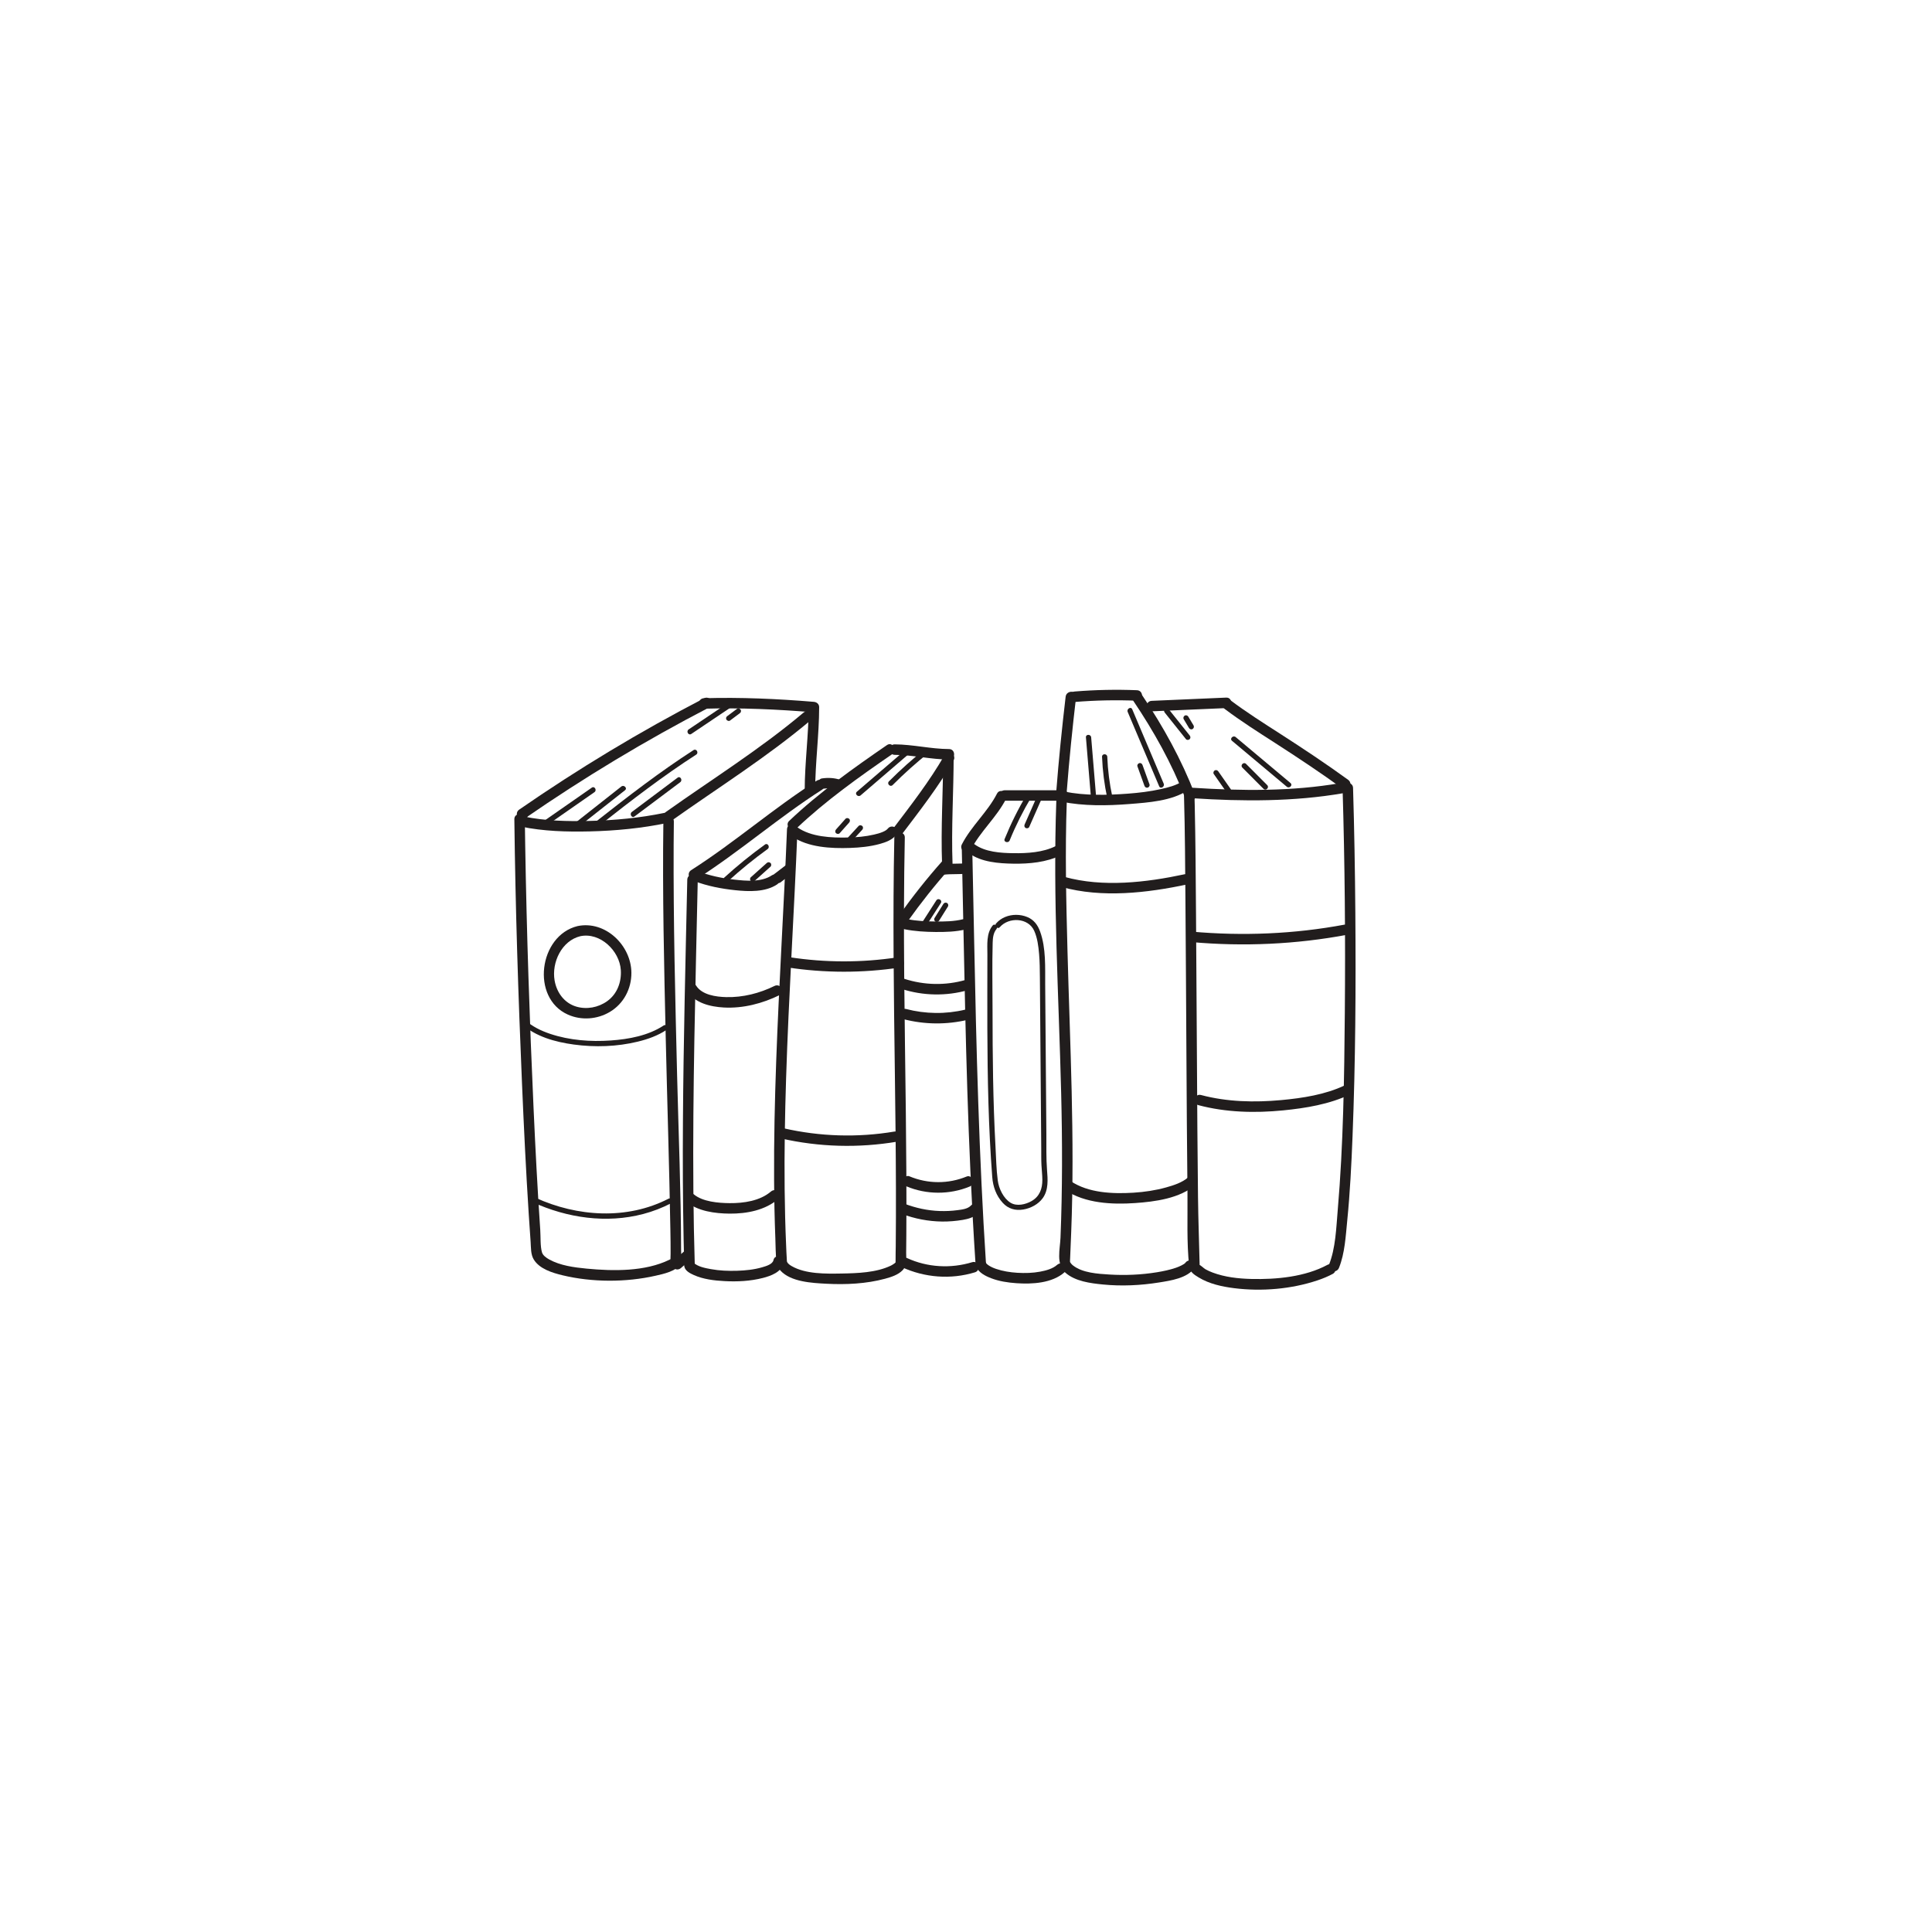 <?xml version="1.0" encoding="utf-8"?>
<svg viewBox="0 0 500 500" xmlns="http://www.w3.org/2000/svg">
  <path id="path18" style="fill: rgb(33, 29, 29); fill-opacity: 1; fill-rule: nonzero; stroke: none;" d="M 171.681 212.617 C 171.419 231.364 171.867 250.121 172.297 268.859 C 172.676 285.362 173.211 301.861 173.495 318.364 C 173.53 320.383 173.566 322.406 173.551 324.424 C 173.546 324.963 173.528 325.501 173.512 326.039 C 173.5 326.459 173.401 326.259 173.517 326.126 C 174.105 325.461 173.823 325.739 173.276 326.008 C 166.916 329.119 158.704 328.98 151.812 328.318 C 148.591 328.006 144.978 327.536 142.109 325.931 C 141.336 325.498 140.496 324.892 140.264 324.106 C 139.793 322.52 139.94 320.074 139.816 318.27 C 139.094 307.728 138.555 297.172 138.077 286.618 C 137.055 264.029 136.303 241.418 135.923 218.808 C 135.885 216.541 135.852 214.274 135.825 212.007 C 135.805 210.263 133.092 210.257 133.113 212.007 C 133.382 234.836 134.125 257.667 135.096 280.475 C 135.573 291.708 136.115 302.94 136.832 314.157 C 136.985 316.57 137.148 318.982 137.324 321.394 C 137.435 322.91 137.321 324.617 138.143 325.965 C 139.633 328.405 142.964 329.41 145.566 330.038 C 153.221 331.887 161.988 331.9 169.665 330.155 C 171.461 329.747 175.489 328.937 176.133 326.85 C 176.451 325.814 176.267 324.456 176.266 323.398 C 176.238 308.42 175.606 293.434 175.238 278.459 C 174.749 258.511 174.252 238.548 174.339 218.591 C 174.348 216.599 174.365 214.608 174.393 212.617 C 174.418 210.872 171.704 210.868 171.681 212.617"/>
  <path id="path20" style="fill: rgb(33, 29, 29); fill-opacity: 1; fill-rule: nonzero; stroke: none;" d="M 135.227 212.323 C 136.973 212.323 136.975 209.61 135.227 209.61 C 133.482 209.61 133.479 212.323 135.227 212.323"/>
  <path id="path22" style="fill: rgb(33, 29, 29); fill-opacity: 1; fill-rule: nonzero; stroke: none;" d="M 135.73 211.875 C 151.055 201.272 167.036 191.651 183.574 183.066 C 185.125 182.262 183.755 179.918 182.206 180.722 C 165.667 189.307 149.685 198.932 134.36 209.533 C 132.934 210.52 134.289 212.87 135.73 211.875"/>
  <path id="path24" style="fill: rgb(33, 29, 29); fill-opacity: 1; fill-rule: nonzero; stroke: none;" d="M 173.721 212.458 C 185.849 203.842 198.52 195.928 209.904 186.314 C 211.24 185.184 209.313 183.273 207.987 184.396 C 196.78 193.859 184.289 201.637 172.352 210.117 C 170.941 211.12 172.294 213.473 173.721 212.458"/>
  <path id="path26" style="fill: rgb(33, 29, 29); fill-opacity: 1; fill-rule: nonzero; stroke: none;" d="M 200.173 326.122 C 199.955 327.195 198.24 327.681 197.276 327.963 C 195.163 328.584 192.944 328.807 190.75 328.875 C 188.496 328.943 186.206 328.857 183.985 328.451 C 182.466 328.173 180.574 327.829 179.416 326.717 C 179.548 327.035 179.681 327.357 179.813 327.676 C 179.024 301.551 179.534 275.398 180.101 249.273 C 180.256 242.068 180.423 234.862 180.581 227.656 C 180.619 225.908 177.907 225.908 177.868 227.656 C 177.414 248.476 176.88 269.298 176.745 290.125 C 176.679 300.333 176.706 310.542 176.922 320.748 C 176.946 321.91 176.973 323.073 177.003 324.233 C 177.033 325.371 176.862 326.747 177.124 327.854 C 177.378 328.931 178.602 329.546 179.544 329.97 C 181.991 331.071 184.784 331.402 187.438 331.547 C 190.747 331.733 194.197 331.562 197.42 330.737 C 199.457 330.218 202.311 329.209 202.789 326.843 C 203.133 325.14 200.518 324.41 200.173 326.122"/>
  <path id="path28" style="fill: rgb(33, 29, 29); fill-opacity: 1; fill-rule: nonzero; stroke: none;" d="M 179.718 228.033 C 183.072 229.319 186.714 230.01 190.276 230.383 C 193.767 230.752 198.061 230.921 201.118 228.883 C 202.563 227.919 201.207 225.569 199.748 226.539 C 197.034 228.352 193.079 227.987 190.007 227.64 C 186.779 227.282 183.478 226.583 180.439 225.417 C 178.808 224.792 178.101 227.411 179.718 228.033"/>
  <path id="path30" style="fill: rgb(33, 29, 29); fill-opacity: 1; fill-rule: nonzero; stroke: none;" d="M 204.937 216.421 C 209.068 219.342 215.13 219.609 220 219.444 C 222.534 219.361 225.126 219.102 227.581 218.44 C 229.229 217.994 231.051 217.354 232.058 215.888 C 233.048 214.444 230.697 213.086 229.715 214.518 C 229.839 214.339 229.389 214.803 229.414 214.784 C 229.128 214.988 228.795 215.156 228.473 215.295 C 227.742 215.61 226.954 215.814 226.18 215.994 C 223.96 216.51 221.673 216.705 219.398 216.748 C 215.144 216.835 209.915 216.631 206.306 214.079 C 204.879 213.067 203.522 215.418 204.937 216.421"/>
  <path id="path32" style="fill: rgb(33, 29, 29); fill-opacity: 1; fill-rule: nonzero; stroke: none;" d="M 203.676 214.596 C 202.878 234.63 201.598 254.639 200.878 274.677 C 200.51 284.876 200.278 295.082 200.334 305.291 C 200.362 310.35 200.461 315.413 200.659 320.47 C 200.737 322.48 200.713 324.548 200.951 326.55 C 201.053 327.409 201.375 328.164 201.965 328.81 C 204.677 331.776 210.163 332.033 213.865 332.231 C 218.879 332.496 224.19 332.256 229.059 330.932 C 230.615 330.511 232.409 329.945 233.567 328.758 C 234.001 328.313 234.294 327.796 234.427 327.19 C 234.636 326.234 234.502 325.146 234.514 324.174 C 234.53 322.684 234.544 321.19 234.555 319.699 C 234.628 309.107 234.549 298.515 234.428 287.925 C 234.159 264.202 233.657 240.472 234.163 216.751 C 234.201 215.003 231.487 215.003 231.451 216.751 C 231.019 236.983 231.325 257.225 231.586 277.46 C 231.717 287.459 231.839 297.457 231.866 307.455 C 231.878 312.497 231.867 317.538 231.818 322.579 C 231.806 323.748 231.763 324.917 231.777 326.086 C 231.774 326.299 231.771 326.509 231.768 326.723 C 231.803 326.54 231.804 326.528 231.77 326.682 C 231.673 327.001 231.915 326.478 231.717 326.769 C 231.631 326.896 230.99 327.338 230.514 327.565 C 226.751 329.361 221.906 329.515 217.821 329.587 C 213.769 329.654 208.481 329.766 204.847 327.644 C 204.382 327.372 203.961 327.063 203.746 326.673 C 203.603 326.417 203.654 326.345 203.619 325.816 C 203.54 324.632 203.497 323.445 203.446 322.26 C 203.234 317.426 203.116 312.586 203.066 307.746 C 202.967 298.19 203.137 288.634 203.441 279.084 C 204.124 257.575 205.532 236.098 206.389 214.596 C 206.459 212.852 203.745 212.854 203.676 214.596"/>
  <path id="path34" style="fill: rgb(33, 29, 29); fill-opacity: 1; fill-rule: nonzero; stroke: none;" d="M 308.696 206.586 C 321.612 207.424 334.833 207.495 347.621 205.281 C 349.337 204.984 348.611 202.367 346.9 202.664 C 334.366 204.835 321.352 204.693 308.696 203.873 C 306.953 203.759 306.959 206.472 308.696 206.586"/>
  <path id="path36" style="fill: rgb(33, 29, 29); fill-opacity: 1; fill-rule: nonzero; stroke: none;" d="M 306.421 206.001 C 306.681 215.09 306.717 224.186 306.792 233.278 C 306.897 246.354 306.965 259.433 307.042 272.512 C 307.113 284.598 307.182 296.681 307.317 308.767 C 307.386 315.02 307.085 321.471 307.759 327.703 C 307.918 329.163 308.969 329.843 310.206 330.595 C 312.964 332.274 316.246 332.982 319.413 333.381 C 326.504 334.271 334.242 333.629 341.031 331.336 C 342.367 330.888 343.678 330.347 344.918 329.679 C 346.454 328.851 345.088 326.507 343.548 327.338 C 337.755 330.464 330.302 331.152 323.835 330.994 C 320.455 330.91 316.997 330.524 313.812 329.329 C 313.184 329.095 312.575 328.82 311.99 328.492 C 311.483 328.211 310.784 327.425 310.268 327.292 C 310.406 327.329 310.476 327.842 310.476 327.728 C 310.339 321.74 310.11 315.753 310.042 309.756 C 309.906 298.168 309.838 286.576 309.77 274.986 C 309.693 262.229 309.625 249.474 309.529 236.717 C 309.457 227.229 309.405 217.734 309.192 208.247 C 309.173 207.498 309.154 206.749 309.132 206.001 C 309.083 204.26 306.371 204.251 306.421 206.001"/>
  <path id="path38" style="fill: rgb(33, 29, 29); fill-opacity: 1; fill-rule: nonzero; stroke: none;" d="M 347.454 203.911 C 348.041 223.308 348.209 242.721 348.038 262.127 C 347.89 279.118 347.664 296.186 346.207 313.128 C 345.808 317.754 345.676 323.036 343.907 327.403 C 343.254 329.02 345.877 329.725 346.523 328.127 C 348.05 324.354 348.267 319.876 348.666 315.877 C 349.387 308.662 349.746 301.406 350.033 294.161 C 350.803 274.853 350.911 255.515 350.76 236.195 C 350.676 225.433 350.494 214.67 350.169 203.911 C 350.117 202.169 347.401 202.163 347.454 203.911"/>
  <path id="path40" style="fill: rgb(33, 29, 29); fill-opacity: 1; fill-rule: nonzero; stroke: none;" d="M 316.93 183.459 C 321.154 186.644 325.63 189.474 330.076 192.335 C 335.989 196.138 341.841 200.032 347.537 204.158 C 348.954 205.185 350.308 202.831 348.904 201.817 C 343.211 197.688 337.359 193.797 331.444 189.99 C 326.999 187.133 322.524 184.303 318.3 181.118 C 316.905 180.066 315.553 182.42 316.93 183.459"/>
  <path id="path42" style="fill: rgb(33, 29, 29); fill-opacity: 1; fill-rule: nonzero; stroke: none;" d="M 293.326 181.415 C 298.618 189.279 303.226 197.505 306.649 206.36 C 307.274 207.971 309.897 207.269 309.266 205.639 C 305.752 196.559 301.098 188.114 295.667 180.045 C 294.699 178.603 292.346 179.958 293.326 181.415"/>
  <path id="path44" style="fill: rgb(33, 29, 29); fill-opacity: 1; fill-rule: nonzero; stroke: none;" d="M 274.744 207.479 C 280.468 208.633 286.515 208.537 292.309 208.08 C 297.17 207.693 303.198 207.303 307.401 204.532 C 308.855 203.573 307.497 201.223 306.034 202.188 C 304.361 203.289 302.341 203.796 300.408 204.223 C 297.607 204.844 294.746 205.185 291.885 205.399 C 286.481 205.8 280.803 205.939 275.464 204.863 C 273.76 204.52 273.03 207.133 274.744 207.479"/>
  <path id="path46" style="fill: rgb(33, 29, 29); fill-opacity: 1; fill-rule: nonzero; stroke: none;" d="M 273.374 207.294 C 272.463 232.477 274.002 257.728 274.629 282.903 C 274.939 295.397 274.967 307.86 274.454 320.352 C 274.334 323.281 273.238 327.202 275.751 329.395 C 278.29 331.612 282.194 332.104 285.409 332.423 C 290.249 332.905 295.2 332.67 299.997 331.897 C 302.954 331.421 307.233 330.808 309.13 328.167 C 310.147 326.744 307.797 325.39 306.785 326.797 C 306.485 327.217 305.144 327.82 304.312 328.102 C 302.731 328.64 301.079 328.984 299.434 329.256 C 295.38 329.921 291.202 330.097 287.103 329.846 C 284.139 329.664 280.16 329.432 277.71 327.508 C 277.371 327.243 277.118 326.949 276.91 326.574 C 276.793 326.367 276.953 327.057 276.922 326.583 C 276.902 326.281 276.937 325.962 276.948 325.662 C 277.025 323.373 277.14 321.088 277.229 318.802 C 278.182 294.572 276.909 270.341 276.266 246.119 C 275.923 233.186 275.619 220.228 276.086 207.294 C 276.149 205.547 273.437 205.55 273.374 207.294"/>
  <path id="path48" style="fill: rgb(33, 29, 29); fill-opacity: 1; fill-rule: nonzero; stroke: none;" d="M 275.786 180.313 C 274.836 188.416 274.004 196.54 273.374 204.675 C 273.238 206.415 275.952 206.406 276.086 204.675 C 276.716 196.54 277.548 188.416 278.498 180.313 C 278.7 178.585 275.986 178.597 275.786 180.313"/>
  <path id="path50" style="fill: rgb(33, 29, 29); fill-opacity: 1; fill-rule: nonzero; stroke: none;" d="M 250.813 220.824 C 253.926 223.128 258.533 223.465 262.26 223.518 C 266.358 223.579 270.837 223.177 274.556 221.326 C 276.119 220.546 274.747 218.205 273.187 218.981 C 269.915 220.614 265.85 220.855 262.26 220.805 C 258.969 220.759 254.932 220.515 252.182 218.483 C 250.777 217.444 249.423 219.797 250.813 220.824"/>
  <path id="path52" style="fill: rgb(33, 29, 29); fill-opacity: 1; fill-rule: nonzero; stroke: none;" d="M 248.916 219.933 C 249.526 247.613 249.881 275.301 251.133 302.962 C 251.499 311.022 251.94 319.081 252.466 327.131 C 252.579 328.866 255.293 328.878 255.179 327.131 C 253.359 299.272 252.669 271.365 252.111 243.457 C 251.954 235.617 251.801 227.773 251.628 219.933 C 251.59 218.189 248.877 218.183 248.916 219.933"/>
  <path id="path54" style="fill: rgb(33, 29, 29); fill-opacity: 1; fill-rule: nonzero; stroke: none;" d="M 234.138 240.5 C 236.742 241.02 239.437 241.171 242.088 241.196 C 244.711 241.217 247.447 241.15 250.002 240.5 C 251.693 240.07 250.977 237.451 249.282 237.883 C 246.956 238.474 244.475 238.505 242.088 238.483 C 239.675 238.462 237.217 238.353 234.859 237.883 C 233.154 237.543 232.424 240.156 234.138 240.5"/>
  <path id="path56" style="fill: rgb(33, 29, 29); fill-opacity: 1; fill-rule: nonzero; stroke: none;" d="M 251.263 219.912 C 253.7 215.14 257.928 211.528 260.364 206.759 C 261.156 205.21 258.816 203.833 258.021 205.392 C 255.585 210.161 251.357 213.773 248.921 218.542 C 248.129 220.094 250.468 221.467 251.263 219.912"/>
  <path id="path58" style="fill: rgb(33, 29, 29); fill-opacity: 1; fill-rule: nonzero; stroke: none;" d="M 243.926 222.782 C 239.881 227.316 236.114 232.097 232.589 237.042 C 232.164 237.639 232.484 238.551 233.076 238.898 C 233.757 239.296 234.505 239.009 234.931 238.412 C 238.324 233.652 241.952 229.06 245.844 224.702 C 247.004 223.403 245.091 221.476 243.926 222.782"/>
  <path id="path60" style="fill: rgb(33, 29, 29); fill-opacity: 1; fill-rule: nonzero; stroke: none;" d="M 206.16 214.361 C 213.72 207.189 222.34 201.062 230.909 195.17 C 232.338 194.187 230.984 191.834 229.54 192.827 C 220.785 198.848 211.966 205.116 204.242 212.443 C 202.973 213.646 204.893 215.561 206.16 214.361"/>
  <path id="path62" style="fill: rgb(33, 29, 29); fill-opacity: 1; fill-rule: nonzero; stroke: none;" d="M 182.194 183.412 C 191.659 183.134 201.208 183.57 210.641 184.353 C 210.19 183.898 209.737 183.447 209.285 182.995 C 209.276 190.225 208.263 197.407 208.254 204.637 C 208.252 206.385 210.965 206.385 210.966 204.637 C 210.976 197.407 211.989 190.225 211.998 182.995 C 211.999 182.219 211.373 181.699 210.641 181.637 C 201.208 180.855 191.659 180.422 182.194 180.698 C 180.452 180.749 180.445 183.462 182.194 183.412"/>
  <path id="path64" style="fill: rgb(33, 29, 29); fill-opacity: 1; fill-rule: nonzero; stroke: none;" d="M 298.055 184.09 C 304.478 183.811 310.905 183.53 317.332 183.252 C 319.069 183.174 319.079 180.462 317.332 180.539 C 310.905 180.818 304.478 181.099 298.055 181.377 C 296.313 181.455 296.304 184.167 298.055 184.09"/>
  <path id="path66" style="fill: rgb(33, 29, 29); fill-opacity: 1; fill-rule: nonzero; stroke: none;" d="M 260.026 207.232 C 265.074 207.232 270.122 207.232 275.17 207.232 C 276.916 207.232 276.918 204.52 275.17 204.52 C 270.122 204.52 265.074 204.52 260.026 204.52 C 258.281 204.52 258.278 207.232 260.026 207.232"/>
  <path id="path68" style="fill: rgb(33, 29, 29); fill-opacity: 1; fill-rule: nonzero; stroke: none;" d="M 244.249 226.369 C 246.227 226.131 248.214 226.329 250.192 226.091 C 250.564 226.044 250.875 225.971 251.151 225.692 C 251.386 225.457 251.563 225.073 251.548 224.733 C 251.518 224.072 250.947 223.286 250.192 223.378 C 248.214 223.617 246.227 223.419 244.249 223.657 C 243.876 223.703 243.566 223.777 243.29 224.056 C 243.055 224.291 242.878 224.678 242.893 225.015 C 242.922 225.676 243.495 226.462 244.249 226.369"/>
  <path id="path70" style="fill: rgb(33, 29, 29); fill-opacity: 1; fill-rule: nonzero; stroke: none;" d="M 134.813 213.927 C 140.637 215.134 146.685 215.307 152.613 215.168 C 159.339 215.01 166.089 214.354 172.681 212.984 C 174.389 212.631 173.666 210.015 171.959 210.371 C 165.601 211.689 159.101 212.301 152.613 212.455 C 146.931 212.589 141.117 212.468 135.534 211.311 C 133.83 210.958 133.102 213.572 134.813 213.927"/>
  <path id="path72" style="fill: rgb(33, 29, 29); fill-opacity: 1; fill-rule: nonzero; stroke: none;" d="M 180.236 227.538 C 191.461 220.385 201.511 211.541 212.737 204.384 C 214.205 203.45 212.846 201.103 211.368 202.043 C 200.142 209.196 190.092 218.044 178.867 225.197 C 177.399 226.134 178.758 228.481 180.236 227.538"/>
  <path id="path74" style="fill: rgb(33, 29, 29); fill-opacity: 1; fill-rule: nonzero; stroke: none;" d="M 231.554 195.353 C 236.267 195.375 240.901 196.547 245.613 196.568 C 247.36 196.578 247.361 193.863 245.613 193.856 C 240.901 193.835 236.267 192.663 231.554 192.641 C 229.809 192.634 229.806 195.347 231.554 195.353"/>
  <path id="path76" style="fill: rgb(33, 29, 29); fill-opacity: 1; fill-rule: nonzero; stroke: none;" d="M 244.095 195.326 C 244.096 204.81 243.449 214.277 243.811 223.762 C 243.878 225.503 246.59 225.512 246.523 223.762 C 246.161 214.277 246.81 204.81 246.807 195.326 C 246.807 193.581 244.093 193.578 244.095 195.326"/>
  <path id="path78" style="fill: rgb(33, 29, 29); fill-opacity: 1; fill-rule: nonzero; stroke: none;" d="M 233.378 215.953 C 238.063 209.771 242.92 203.542 246.784 196.804 C 247.655 195.285 245.312 193.918 244.443 195.434 C 240.577 202.175 235.721 208.401 231.035 214.583 C 230.589 215.171 230.946 216.096 231.522 216.439 C 232.213 216.854 232.937 216.532 233.378 215.953"/>
  <path id="path80" style="fill: rgb(33, 29, 29); fill-opacity: 1; fill-rule: nonzero; stroke: none;" d="M 278.129 181.672 C 283.497 181.235 288.87 181.124 294.251 181.344 C 295.998 181.412 295.995 178.699 294.251 178.628 C 288.87 178.411 283.497 178.523 278.129 178.959 C 276.401 179.099 276.386 181.813 278.129 181.672"/>
  <path id="path82" style="fill: rgb(33, 29, 29); fill-opacity: 1; fill-rule: nonzero; stroke: none;" d="M 213.358 204.083 C 213.435 204.071 213.513 204.059 213.591 204.05 C 213.471 204.065 213.35 204.083 213.231 204.099 C 213.983 204.003 214.741 204.007 215.494 204.102 C 215.374 204.087 215.254 204.071 215.133 204.056 C 215.73 204.137 216.312 204.276 216.881 204.474 C 217.551 204.708 218.395 204.207 218.549 203.527 C 218.722 202.769 218.32 202.111 217.602 201.86 C 215.999 201.3 214.306 201.21 212.638 201.468 C 212.323 201.517 211.979 201.829 211.826 202.092 C 211.657 202.382 211.584 202.809 211.69 203.137 C 211.796 203.465 211.999 203.781 212.313 203.948 C 212.656 204.127 212.977 204.142 213.358 204.083"/>
  <path id="path84" style="fill: rgb(33, 29, 29); fill-opacity: 1; fill-rule: nonzero; stroke: none;" d="M 201.99 228.364 C 202.949 227.628 203.907 226.895 204.866 226.159 C 205.024 226.073 205.151 225.958 205.247 225.809 C 205.366 225.68 205.448 225.525 205.49 225.349 C 205.579 225.024 205.539 224.591 205.353 224.303 C 205.166 224.013 204.888 223.759 204.542 223.678 C 204.212 223.604 203.78 223.601 203.497 223.818 C 202.539 224.55 201.58 225.286 200.621 226.022 C 200.463 226.107 200.336 226.224 200.24 226.372 C 200.121 226.503 200.04 226.657 199.998 226.834 C 199.909 227.158 199.949 227.588 200.135 227.879 C 200.322 228.166 200.599 228.423 200.945 228.5 C 201.275 228.578 201.709 228.58 201.99 228.364"/>
  <path id="path86" style="fill: rgb(33, 29, 29); fill-opacity: 1; fill-rule: nonzero; stroke: none;" d="M 233.366 327.926 C 239.301 330.66 246.057 331.188 252.321 329.271 C 253.985 328.761 253.276 326.141 251.6 326.655 C 246.066 328.349 240.005 328.013 234.735 325.582 C 234.065 325.275 233.281 325.399 232.88 326.071 C 232.531 326.652 232.702 327.619 233.366 327.926"/>
  <path id="path88" style="fill: rgb(33, 29, 29); fill-opacity: 1; fill-rule: nonzero; stroke: none;" d="M 252.632 327.854 C 253.328 329.379 255.022 330.233 256.503 330.801 C 258.571 331.6 260.826 331.937 263.028 332.091 C 267.11 332.376 272.279 332.11 275.506 329.256 C 276.817 328.096 274.892 326.185 273.588 327.338 C 272.422 328.367 270.721 328.813 269.205 329.101 C 267.258 329.469 265.242 329.515 263.27 329.395 C 261.408 329.28 259.543 328.987 257.774 328.386 C 257.096 328.154 256.437 327.867 255.841 327.468 C 255.416 327.18 255.184 326.945 254.974 326.488 C 254.25 324.901 251.911 326.278 252.632 327.854"/>
  <path id="path90" style="fill: rgb(33, 29, 29); fill-opacity: 1; fill-rule: nonzero; stroke: none;" d="M 141.643 213.51 C 145.71 210.677 149.777 207.845 153.843 205.012 C 154.555 204.516 153.878 203.341 153.159 203.842 C 149.092 206.675 145.025 209.508 140.959 212.341 C 140.247 212.836 140.924 214.011 141.643 213.51"/>
  <path id="path92" style="fill: rgb(33, 29, 29); fill-opacity: 1; fill-rule: nonzero; stroke: none;" d="M 178.907 189.947 C 182.346 187.634 185.784 185.32 189.222 183.008 C 189.942 182.522 189.263 181.347 188.537 181.835 C 185.099 184.148 181.661 186.462 178.222 188.775 C 177.502 189.261 178.18 190.436 178.907 189.947"/>
  <path id="path94" style="fill: rgb(33, 29, 29); fill-opacity: 1; fill-rule: nonzero; stroke: none;" d="M 188.926 186.483 C 189.762 185.855 190.598 185.228 191.434 184.6 C 191.581 184.492 191.695 184.381 191.746 184.195 C 191.79 184.033 191.77 183.817 191.678 183.672 C 191.497 183.394 191.053 183.202 190.75 183.431 C 189.914 184.056 189.078 184.683 188.242 185.311 C 188.095 185.419 187.981 185.531 187.93 185.717 C 187.886 185.878 187.906 186.094 187.999 186.239 C 188.179 186.518 188.623 186.709 188.926 186.483"/>
  <path id="path96" style="fill: rgb(33, 29, 29); fill-opacity: 1; fill-rule: nonzero; stroke: none;" d="M 155.523 213.334 C 163.519 207.043 171.615 200.808 180.173 195.294 C 180.904 194.825 180.226 193.649 179.489 194.125 C 170.834 199.701 162.65 206.014 154.564 212.375 C 153.878 212.913 154.844 213.869 155.523 213.334"/>
  <path id="path98" style="fill: rgb(33, 29, 29); fill-opacity: 1; fill-rule: nonzero; stroke: none;" d="M 164.206 211.302 C 168.153 208.345 172.1 205.389 176.047 202.432 C 176.738 201.916 176.062 200.738 175.363 201.26 C 171.415 204.217 167.468 207.176 163.521 210.132 C 162.831 210.649 163.506 211.828 164.206 211.302"/>
  <path id="path100" style="fill: rgb(33, 29, 29); fill-opacity: 1; fill-rule: nonzero; stroke: none;" d="M 150.182 213.63 C 154.04 210.591 157.898 207.55 161.757 204.51 C 162.442 203.972 161.476 203.016 160.797 203.552 C 156.939 206.592 153.081 209.632 149.223 212.672 C 148.538 213.213 149.503 214.165 150.182 213.63"/>
  <path id="path102" style="fill: rgb(33, 29, 29); fill-opacity: 1; fill-rule: nonzero; stroke: none;" d="M 188.425 228.052 C 191.678 225.089 195.094 222.309 198.661 219.732 C 199.362 219.225 198.686 218.05 197.977 218.564 C 194.315 221.208 190.805 224.053 187.466 227.093 C 186.818 227.684 187.78 228.64 188.425 228.052"/>
  <path id="path104" style="fill: rgb(33, 29, 29); fill-opacity: 1; fill-rule: nonzero; stroke: none;" d="M 195.27 227.996 C 196.647 226.762 198.024 225.531 199.401 224.297 C 199.666 224.06 199.661 223.577 199.401 223.339 C 199.118 223.079 198.724 223.085 198.442 223.339 C 197.065 224.569 195.688 225.803 194.31 227.037 C 194.045 227.272 194.051 227.758 194.31 227.996 C 194.593 228.256 194.987 228.249 195.27 227.996"/>
  <path id="path106" style="fill: rgb(33, 29, 29); fill-opacity: 1; fill-rule: nonzero; stroke: none;" d="M 233.807 194.542 C 229.793 197.991 225.779 201.439 221.765 204.888 C 221.101 205.457 222.065 206.412 222.724 205.847 C 226.738 202.398 230.752 198.95 234.765 195.501 C 235.429 194.932 234.466 193.977 233.807 194.542"/>
  <path id="path108" style="fill: rgb(33, 29, 29); fill-opacity: 1; fill-rule: nonzero; stroke: none;" d="M 231.016 203.175 C 233.995 200.178 237.148 197.36 240.456 194.731 C 240.745 194.503 240.692 194.011 240.456 193.773 C 240.177 193.485 239.783 193.544 239.497 193.773 C 236.189 196.402 233.036 199.219 230.057 202.216 C 229.44 202.834 230.398 203.796 231.016 203.175"/>
  <path id="path110" style="fill: rgb(33, 29, 29); fill-opacity: 1; fill-rule: nonzero; stroke: none;" d="M 265.724 205.624 C 263.522 209.31 261.615 213.158 259.995 217.131 C 259.665 217.942 260.976 218.291 261.302 217.494 C 262.878 213.627 264.755 209.892 266.895 206.307 C 267.343 205.555 266.171 204.873 265.724 205.624"/>
  <path id="path112" style="fill: rgb(33, 29, 29); fill-opacity: 1; fill-rule: nonzero; stroke: none;" d="M 268.406 206.041 C 267.331 208.475 266.258 210.913 265.183 213.35 C 265.035 213.684 265.085 214.076 265.426 214.277 C 265.714 214.444 266.206 214.37 266.354 214.033 C 267.428 211.595 268.503 209.161 269.577 206.725 C 269.725 206.391 269.675 205.998 269.334 205.797 C 269.046 205.63 268.555 205.704 268.406 206.041"/>
  <path id="path114" style="fill: rgb(33, 29, 29); fill-opacity: 1; fill-rule: nonzero; stroke: none;" d="M 242.32 233.015 C 240.948 235.149 239.576 237.283 238.203 239.42 C 237.73 240.156 238.904 240.837 239.375 240.104 C 240.747 237.97 242.118 235.836 243.491 233.702 C 243.965 232.963 242.79 232.282 242.32 233.015"/>
  <path id="path116" style="fill: rgb(33, 29, 29); fill-opacity: 1; fill-rule: nonzero; stroke: none;" d="M 244.15 233.931 C 243.387 235.149 242.624 236.371 241.863 237.59 C 241.674 237.893 241.788 238.35 242.106 238.517 C 242.439 238.694 242.833 238.594 243.034 238.273 C 243.796 237.054 244.558 235.836 245.32 234.614 C 245.509 234.314 245.394 233.857 245.077 233.686 C 244.744 233.51 244.35 233.61 244.15 233.931"/>
  <path id="path118" style="fill: rgb(33, 29, 29); fill-opacity: 1; fill-rule: nonzero; stroke: none;" d="M 281.038 190.832 C 281.456 195.864 281.876 200.898 282.296 205.934 C 282.367 206.796 283.724 206.805 283.651 205.934 C 283.233 200.898 282.813 195.864 282.394 190.832 C 282.322 189.966 280.965 189.96 281.038 190.832"/>
  <path id="path120" style="fill: rgb(33, 29, 29); fill-opacity: 1; fill-rule: nonzero; stroke: none;" d="M 285.207 195.857 C 285.348 199.457 285.803 203.041 286.566 206.567 C 286.751 207.418 288.06 207.059 287.874 206.205 C 287.136 202.797 286.699 199.34 286.563 195.857 C 286.53 194.985 285.173 194.982 285.207 195.857"/>
  <path id="path122" style="fill: rgb(33, 29, 29); fill-opacity: 1; fill-rule: nonzero; stroke: none;" d="M 291.848 184.251 C 294.564 190.665 297.279 197.078 299.994 203.496 C 300.334 204.297 301.503 203.607 301.166 202.809 C 298.451 196.396 295.736 189.981 293.02 183.564 C 292.68 182.763 291.514 183.456 291.848 184.251"/>
  <path id="path124" style="fill: rgb(33, 29, 29); fill-opacity: 1; fill-rule: nonzero; stroke: none;" d="M 294.368 198.332 C 294.975 200.008 295.581 201.687 296.184 203.366 C 296.31 203.71 296.648 203.942 297.019 203.84 C 297.353 203.75 297.619 203.351 297.492 203.004 C 296.889 201.328 296.283 199.649 295.676 197.97 C 295.552 197.626 295.216 197.394 294.842 197.496 C 294.511 197.586 294.245 197.985 294.368 198.332"/>
  <path id="path126" style="fill: rgb(33, 29, 29); fill-opacity: 1; fill-rule: nonzero; stroke: none;" d="M 318.838 191.719 C 323.566 195.681 328.295 199.642 333.02 203.604 C 333.685 204.161 334.65 203.208 333.979 202.646 C 329.253 198.684 324.525 194.722 319.8 190.761 C 319.135 190.204 318.169 191.156 318.838 191.719"/>
  <path id="path128" style="fill: rgb(33, 29, 29); fill-opacity: 1; fill-rule: nonzero; stroke: none;" d="M 321.515 198.653 C 323.343 200.483 325.168 202.318 326.996 204.149 C 327.611 204.771 328.573 203.812 327.955 203.19 C 326.127 201.359 324.302 199.525 322.475 197.694 C 321.859 197.076 320.9 198.034 321.515 198.653"/>
  <path id="path130" style="fill: rgb(33, 29, 29); fill-opacity: 1; fill-rule: nonzero; stroke: none;" d="M 301.442 184.43 C 303.272 186.719 305.1 189.004 306.928 191.293 C 307.157 191.58 307.648 191.531 307.887 191.293 C 308.168 191.008 308.116 190.621 307.887 190.334 C 306.059 188.045 304.231 185.757 302.4 183.471 C 302.172 183.183 301.682 183.233 301.442 183.471 C 301.16 183.753 301.213 184.142 301.442 184.43"/>
  <path id="path132" style="fill: rgb(33, 29, 29); fill-opacity: 1; fill-rule: nonzero; stroke: none;" d="M 306.349 186.137 C 306.807 186.898 307.262 187.662 307.72 188.423 C 307.902 188.729 308.338 188.868 308.647 188.667 C 308.954 188.469 309.087 188.063 308.892 187.739 C 308.434 186.975 307.976 186.215 307.519 185.451 C 307.335 185.148 306.903 185.008 306.59 185.209 C 306.287 185.407 306.155 185.813 306.349 186.137"/>
  <path id="path134" style="fill: rgb(33, 29, 29); fill-opacity: 1; fill-rule: nonzero; stroke: none;" d="M 314.124 200.314 C 315.191 201.839 316.258 203.363 317.325 204.888 C 317.536 205.188 317.919 205.327 318.253 205.132 C 318.55 204.959 318.708 204.504 318.498 204.204 C 317.43 202.68 316.36 201.155 315.293 199.63 C 315.086 199.33 314.703 199.191 314.366 199.386 C 314.072 199.559 313.911 200.014 314.124 200.314"/>
  <path id="path136" style="fill: rgb(33, 29, 29); fill-opacity: 1; fill-rule: nonzero; stroke: none;" d="M 308.396 243.811 C 321.831 245.018 335.427 244.396 348.684 241.91 C 350.401 241.588 349.675 238.975 347.964 239.293 C 334.947 241.734 321.584 242.281 308.396 241.099 C 306.659 240.942 306.668 243.657 308.396 243.811"/>
  <path id="path138" style="fill: rgb(33, 29, 29); fill-opacity: 1; fill-rule: nonzero; stroke: none;" d="M 310.11 286.002 C 317.233 287.904 324.785 288.089 332.087 287.366 C 337.938 286.787 344.061 285.786 349.408 283.225 C 350.983 282.47 349.607 280.132 348.038 280.884 C 343.007 283.289 337.075 284.196 331.573 284.703 C 324.668 285.34 317.564 285.182 310.83 283.389 C 309.142 282.937 308.422 285.554 310.11 286.002"/>
  <path id="path140" style="fill: rgb(33, 29, 29); fill-opacity: 1; fill-rule: nonzero; stroke: none;" d="M 274.744 229.548 C 285.189 232.447 296.852 231.107 307.296 228.874 C 309 228.509 308.279 225.893 306.572 226.258 C 296.61 228.389 285.431 229.697 275.464 226.932 C 273.78 226.465 273.061 229.081 274.744 229.548"/>
  <path id="path142" style="fill: rgb(33, 29, 29); fill-opacity: 1; fill-rule: nonzero; stroke: none;" d="M 275.723 308.015 C 280.813 311.43 287.806 311.767 293.725 311.355 C 298.909 310.997 305.354 310.155 309.436 306.602 C 310.754 305.451 308.829 303.54 307.516 304.685 C 305.95 306.048 303.795 306.744 301.828 307.292 C 299.054 308.068 296.187 308.494 293.314 308.671 C 287.964 308.996 281.694 308.76 277.093 305.674 C 275.639 304.697 274.279 307.047 275.723 308.015"/>
  <path id="path144" style="fill: rgb(33, 29, 29); fill-opacity: 1; fill-rule: nonzero; stroke: none;" d="M 233.366 255.944 C 238.919 257.738 244.937 257.83 250.549 256.235 C 252.225 255.759 251.512 253.143 249.827 253.622 C 244.655 255.091 239.203 254.979 234.087 253.331 C 232.421 252.793 231.708 255.409 233.366 255.944"/>
  <path id="path146" style="fill: rgb(33, 29, 29); fill-opacity: 1; fill-rule: nonzero; stroke: none;" d="M 233.401 314.151 C 236.725 315.419 240.273 316.093 243.834 316.134 C 245.619 316.152 247.402 315.998 249.162 315.707 C 250.662 315.456 252.142 315.026 253.216 313.892 C 254.417 312.623 252.502 310.7 251.298 311.971 C 250.424 312.896 248.983 313.029 247.784 313.189 C 246.258 313.397 244.707 313.459 243.169 313.406 C 240.063 313.3 237.023 312.642 234.122 311.535 C 232.49 310.913 231.784 313.532 233.401 314.151"/>
  <path id="path148" style="fill: rgb(33, 29, 29); fill-opacity: 1; fill-rule: nonzero; stroke: none;" d="M 234.606 307.032 C 239.757 309.197 245.764 309.216 250.929 307.084 C 251.605 306.803 252.087 306.181 251.876 305.414 C 251.7 304.774 250.888 304.186 250.207 304.468 C 245.415 306.444 240.106 306.425 235.326 304.415 C 234.651 304.131 233.835 304.722 233.658 305.365 C 233.443 306.147 233.927 306.747 234.606 307.032"/>
  <path id="path150" style="fill: rgb(33, 29, 29); fill-opacity: 1; fill-rule: nonzero; stroke: none;" d="M 233.77 263.744 C 239.253 265.176 245.001 265.226 250.512 263.911 C 252.209 263.503 251.49 260.886 249.791 261.295 C 244.752 262.497 239.502 262.436 234.491 261.127 C 232.801 260.685 232.08 263.302 233.77 263.744"/>
  <path id="path152" style="fill: rgb(33, 29, 29); fill-opacity: 1; fill-rule: nonzero; stroke: none;" d="M 203.661 250.347 C 213.391 251.844 223.21 251.856 232.943 250.384 C 234.664 250.124 233.933 247.508 232.222 247.767 C 223.011 249.159 213.591 249.147 204.382 247.73 C 202.674 247.47 201.938 250.084 203.661 250.347"/>
  <path id="path154" style="fill: rgb(33, 29, 29); fill-opacity: 1; fill-rule: nonzero; stroke: none;" d="M 202.087 294.615 C 211.982 296.875 222.168 297.148 232.175 295.465 C 233.893 295.177 233.164 292.562 231.454 292.849 C 221.949 294.448 212.202 294.145 202.808 291.998 C 201.107 291.612 200.382 294.225 202.087 294.615"/>
  <path id="path156" style="fill: rgb(33, 29, 29); fill-opacity: 1; fill-rule: nonzero; stroke: none;" d="M 177.798 256.424 C 179.763 259.594 183.838 260.549 187.317 260.741 C 192.315 261.016 197.355 259.696 201.816 257.503 C 203.382 256.733 202.009 254.392 200.447 255.158 C 196.587 257.058 192.261 258.162 187.944 258.05 C 185.335 257.986 181.661 257.506 180.141 255.054 C 179.223 253.572 176.875 254.933 177.798 256.424"/>
  <path id="path158" style="fill: rgb(33, 29, 29); fill-opacity: 1; fill-rule: nonzero; stroke: none;" d="M 177.637 311.009 C 180.613 313.486 185.074 314.052 188.811 314.086 C 193.237 314.126 198.003 313.223 201.45 310.273 C 202.779 309.138 200.852 307.227 199.531 308.356 C 196.665 310.808 192.455 311.404 188.811 311.371 C 185.883 311.347 181.871 311.018 179.555 309.092 C 178.222 307.981 176.293 309.89 177.637 311.009"/>
  <path id="path160" style="fill: rgb(33, 29, 29); fill-opacity: 1; fill-rule: nonzero; stroke: none;" d="M 176.263 328.139 C 177.193 327.326 178.125 326.513 179.056 325.696 C 179.306 325.477 179.453 325.062 179.453 324.737 C 179.453 324.406 179.305 324.007 179.056 323.779 C 178.797 323.541 178.458 323.367 178.096 323.383 C 177.723 323.398 177.419 323.532 177.137 323.779 C 176.206 324.595 175.275 325.408 174.345 326.221 C 174.094 326.441 173.948 326.855 173.948 327.18 C 173.948 327.514 174.096 327.911 174.345 328.139 C 174.603 328.377 174.943 328.553 175.304 328.538 C 175.677 328.523 175.981 328.386 176.263 328.139"/>
  <path id="path162" style="fill: rgb(33, 29, 29); fill-opacity: 1; fill-rule: nonzero; stroke: none;" d="M 150.187 242.287 C 155.336 241.214 160.345 246.069 160.668 251.046 C 160.87 254.163 159.72 257.259 157.125 259.111 C 154.802 260.766 151.811 261.304 149.131 260.506 C 146.045 259.588 144.06 256.863 143.527 253.727 C 142.736 249.069 145.359 243.463 150.187 242.287 C 151.882 241.873 151.164 239.256 149.466 239.671 C 139.46 242.111 137.311 258.251 146.965 262.575 C 150.441 264.131 154.57 263.828 157.835 261.879 C 161.417 259.745 163.439 255.861 163.404 251.723 C 163.345 244.666 156.676 238.168 149.466 239.671 C 147.758 240.026 148.481 242.643 150.187 242.287"/>
  <path id="path164" style="fill: rgb(33, 29, 29); fill-opacity: 1; fill-rule: nonzero; stroke: none;" d="M 134.879 264.885 C 138.518 268.266 143.693 269.673 148.498 270.325 C 153.974 271.07 159.683 270.884 165.062 269.576 C 167.64 268.952 170.215 268.036 172.44 266.568 C 173.166 266.088 172.488 264.914 171.756 265.395 C 167.783 268.018 162.737 268.949 158.066 269.274 C 152.833 269.642 147.407 269.237 142.41 267.57 C 140.028 266.775 137.691 265.646 135.838 263.927 C 135.199 263.332 134.237 264.289 134.879 264.885"/>
  <path id="path166" style="fill: rgb(33, 29, 29); fill-opacity: 1; fill-rule: nonzero; stroke: none;" d="M 137.902 311.148 C 146.788 315.203 156.927 316.69 166.463 314.182 C 168.968 313.523 171.39 312.583 173.692 311.398 C 174.469 311 173.784 309.827 173.007 310.226 C 162.253 315.762 149.393 314.905 138.587 309.979 C 137.799 309.617 137.109 310.786 137.902 311.148"/>
  <path id="path168" style="fill: rgb(33, 29, 29); fill-opacity: 1; fill-rule: nonzero; stroke: none;" d="M 258.75 239.943 C 261.092 237.271 266.097 237.471 267.638 240.864 C 268.48 242.723 268.742 244.867 268.916 246.877 C 269.092 248.909 269.107 250.946 269.123 252.985 C 269.216 264.811 269.309 276.634 269.402 288.46 C 269.426 291.39 269.448 294.314 269.472 297.244 C 269.482 298.7 269.453 300.166 269.532 301.619 C 269.6 302.857 269.751 304.087 269.759 305.325 C 269.775 307.65 269.046 309.649 266.968 310.836 C 265.425 311.717 263.153 312.264 261.533 311.268 C 259.696 310.14 258.496 307.604 258.224 305.532 C 257.842 302.631 257.791 299.64 257.631 296.718 C 257.31 290.845 257.12 284.966 257.011 279.087 C 256.902 273.207 256.873 267.329 256.87 261.449 C 256.869 255.629 256.741 249.784 256.902 243.966 C 256.936 242.754 257.066 241.459 257.857 240.481 C 258.402 239.81 257.448 238.845 256.898 239.522 C 255.213 241.603 255.538 244.452 255.535 246.964 C 255.532 250.164 255.522 253.368 255.518 256.568 C 255.507 263.011 255.513 269.453 255.602 275.895 C 255.692 282.279 255.863 288.661 256.187 295.038 C 256.348 298.236 256.548 301.43 256.792 304.625 C 256.982 307.1 257.816 309.435 259.512 311.296 C 260.924 312.846 262.769 313.36 264.815 313.023 C 266.743 312.707 268.701 311.68 269.861 310.078 C 271.394 307.96 271.16 305.225 270.969 302.767 C 270.73 299.699 270.823 296.601 270.799 293.529 C 270.697 280.633 270.596 267.74 270.495 254.843 C 270.459 250.341 270.74 245.407 269.184 241.099 C 268.56 239.371 267.58 238.032 265.84 237.318 C 264.043 236.581 261.916 236.572 260.121 237.318 C 259.221 237.691 258.434 238.251 257.791 238.984 C 257.218 239.637 258.174 240.599 258.75 239.943"/>
  <path id="path170" style="fill: rgb(33, 29, 29); fill-opacity: 1; fill-rule: nonzero; stroke: none;" d="M 219.487 218.711 C 220.709 217.385 221.932 216.058 223.155 214.732 C 223.396 214.472 223.433 214.027 223.155 213.773 C 222.894 213.531 222.453 213.494 222.197 213.773 C 220.974 215.099 219.75 216.426 218.527 217.753 C 218.287 218.013 218.25 218.456 218.527 218.711 C 218.789 218.95 219.229 218.99 219.487 218.711"/>
  <path id="path172" style="fill: rgb(33, 29, 29); fill-opacity: 1; fill-rule: nonzero; stroke: none;" d="M 218.806 211.914 C 217.991 212.833 217.175 213.751 216.359 214.667 C 216.124 214.933 216.079 215.369 216.359 215.625 C 216.617 215.863 217.066 215.91 217.318 215.625 C 218.134 214.71 218.95 213.791 219.766 212.873 C 220.001 212.607 220.047 212.171 219.766 211.914 C 219.508 211.676 219.059 211.63 218.806 211.914"/>
</svg>